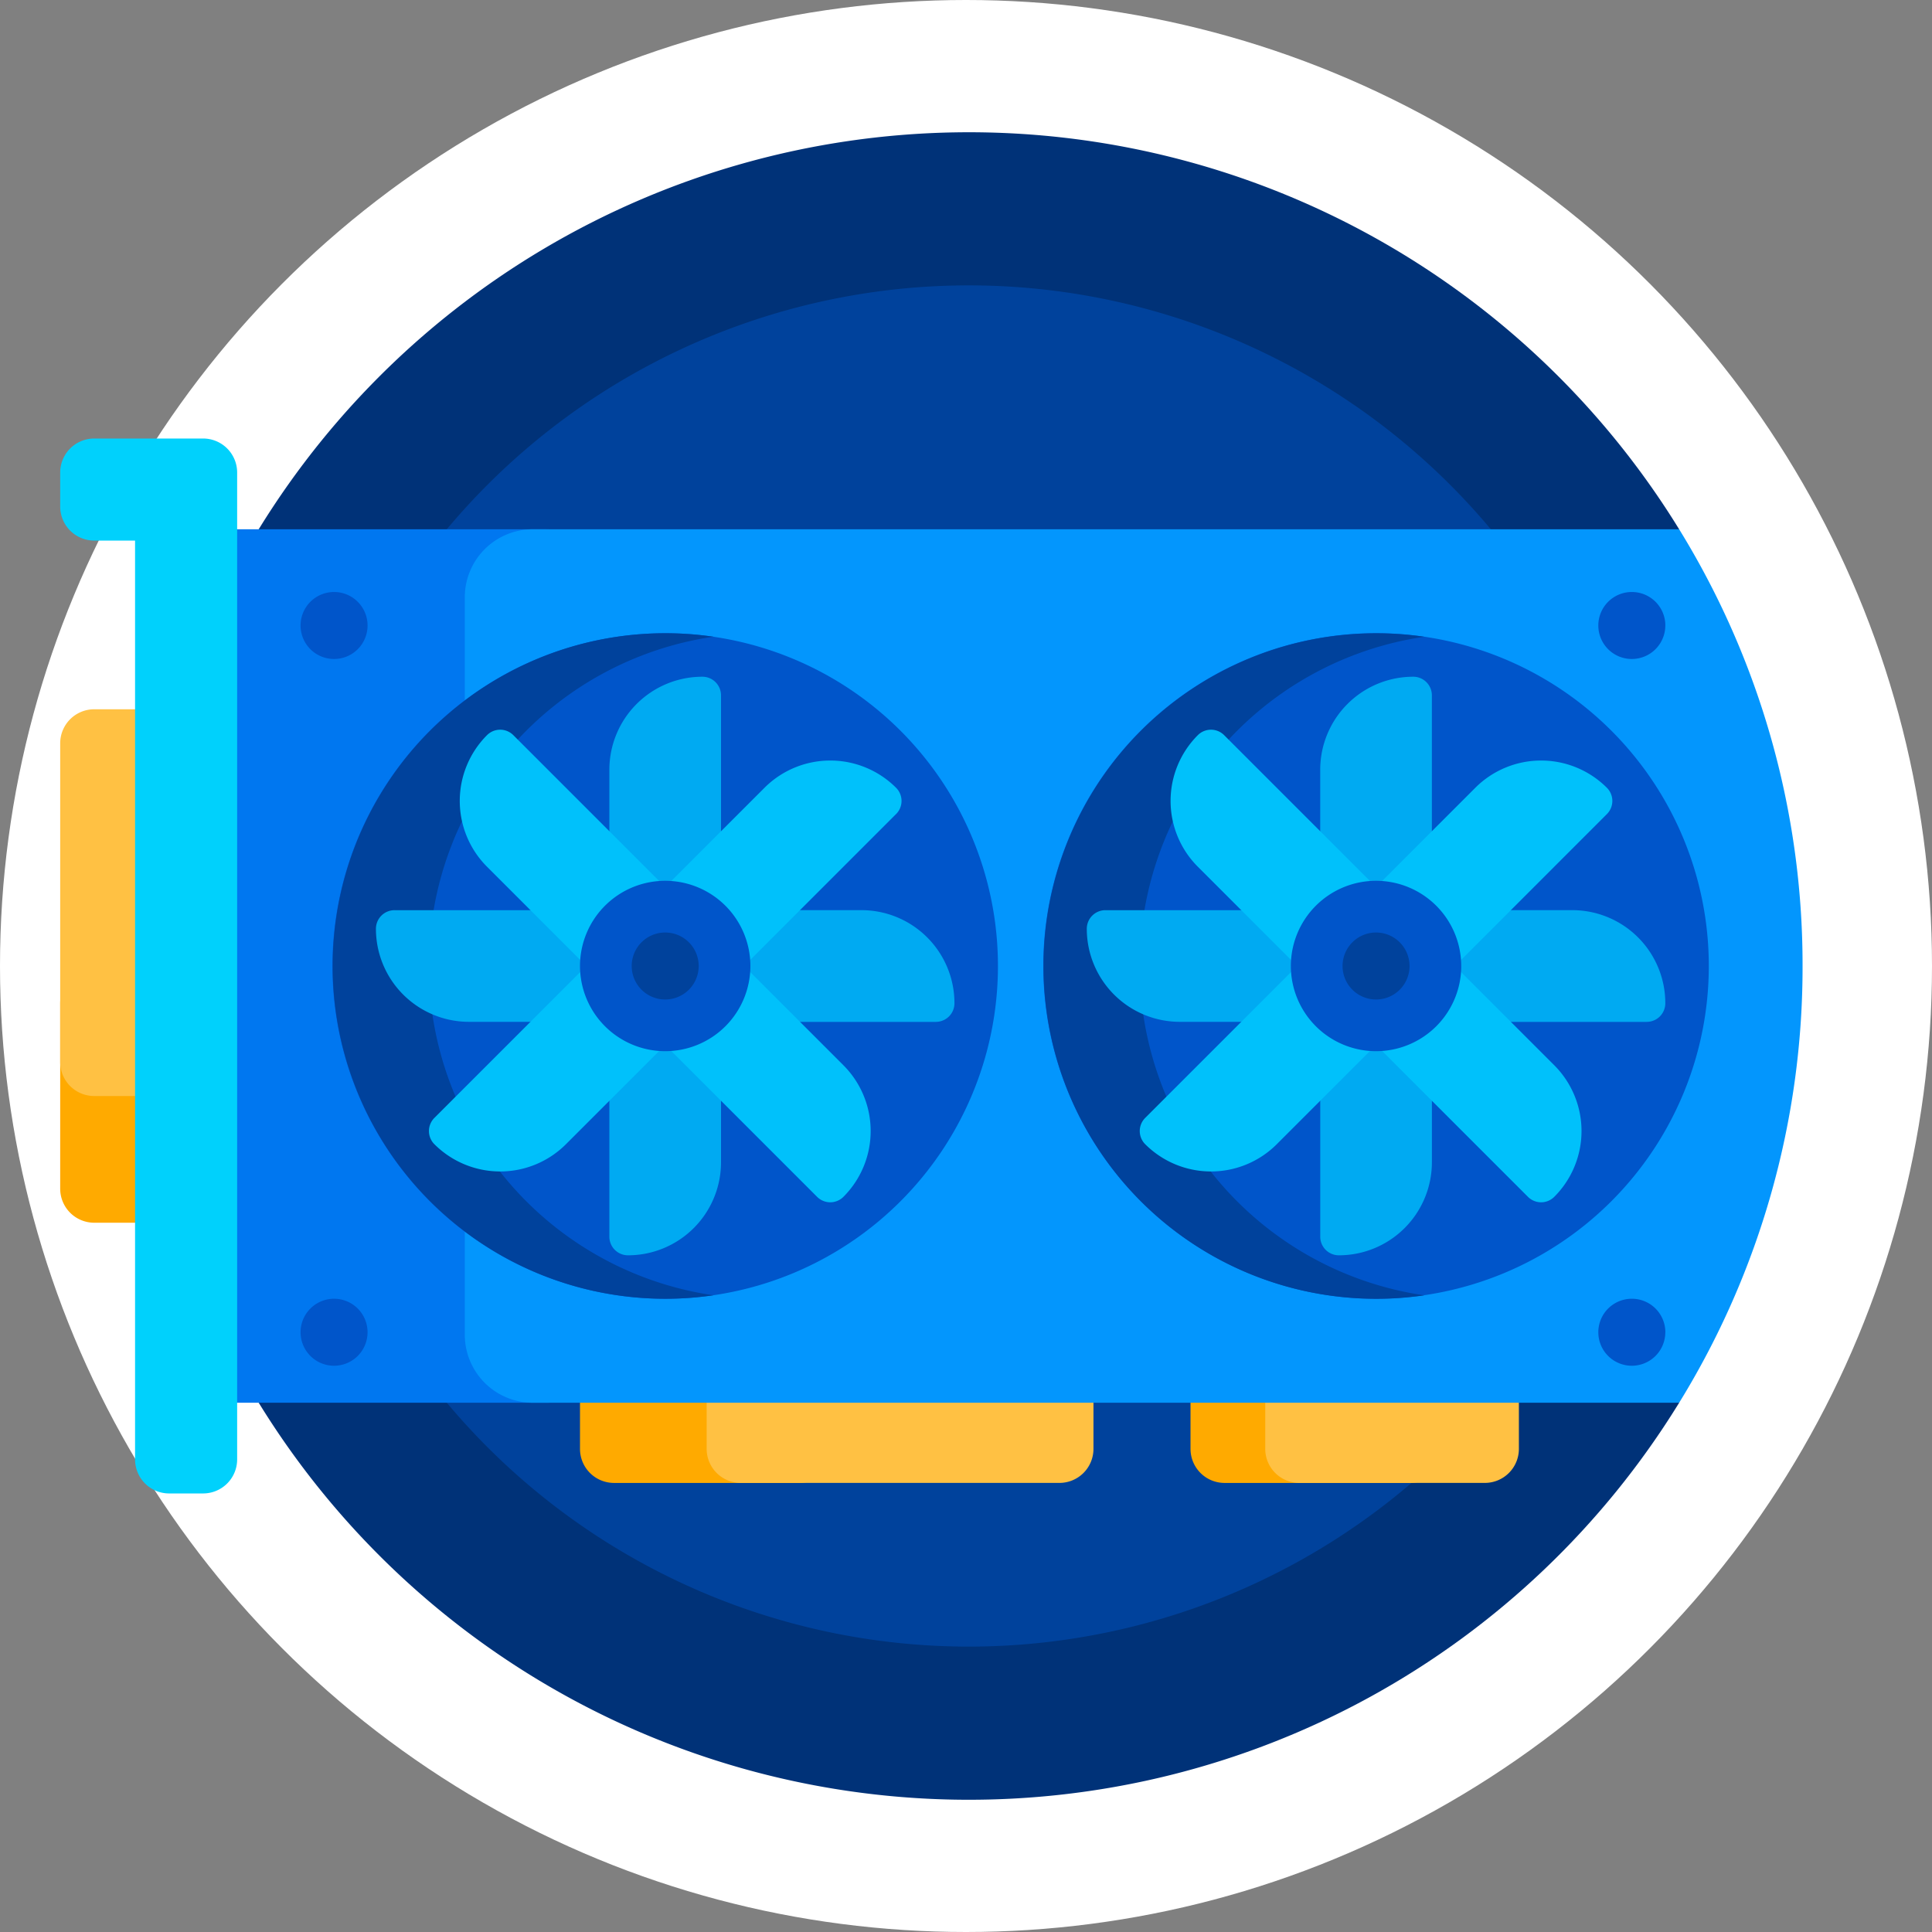 <svg xmlns="http://www.w3.org/2000/svg" width="213" height="213" viewBox="0 0 213 213">
  <rect x="0" y="0" width="213" height="213" fill="#808080" stroke="none"/>
  <g id="Grupo_167877" data-name="Grupo 167877" transform="translate(-383.377 -11970)">
    <circle id="Elipse_4404" data-name="Elipse 4404" cx="106.5" cy="106.5" r="106.5" transform="translate(383.377 11970)" fill="#fff"/>
    <g id="tarjeta-de-video" transform="translate(390.013 11973.58)">
      <path id="Trazado_683395" data-name="Trazado 683395" d="M192.233,151.071a91.92,91.92,0,1,1,0-96.3c.352.57-11.534,31.215-11.534,48.151S192.585,150.5,192.233,151.071Z" transform="translate(-13.746 0)" fill="#003278"/>
      <path id="Trazado_683396" data-name="Trazado 683396" d="M217.073,131.036A75.036,75.036,0,1,1,142.036,56,75.036,75.036,0,0,1,217.073,131.036Z" transform="translate(-41.863 -28.117)" fill="#00429c"/>
      <path id="Trazado_683397" data-name="Trazado 683397" d="M10.13,284.871H3.752A3.752,3.752,0,0,1,0,281.12V260.66a3.752,3.752,0,0,1,3.752-3.752H10.13a3.752,3.752,0,0,1,3.752,3.752v20.46A3.752,3.752,0,0,1,10.13,284.871Zm47.178,24.936v-6.378a3.752,3.752,0,0,1,3.752-3.752H81.52a3.752,3.752,0,0,1,3.752,3.752v6.378a3.752,3.752,0,0,1-3.752,3.752H61.06A3.752,3.752,0,0,1,57.308,309.807Zm67.309,0v-6.378a3.752,3.752,0,0,1,3.752-3.752h20.46a3.752,3.752,0,0,1,3.752,3.752v6.378a3.752,3.752,0,0,1-3.752,3.752h-20.46A3.752,3.752,0,0,1,124.617,309.807Z" transform="translate(0 -153.648)" fill="#fa0"/>
      <path id="Trazado_683398" data-name="Trazado 683398" d="M10.13,223.2H3.752A3.752,3.752,0,0,1,0,219.452V184.312a3.752,3.752,0,0,1,3.752-3.752H10.13a3.752,3.752,0,0,1,3.752,3.752v35.141A3.752,3.752,0,0,1,10.13,223.2Zm122.725,38.9v-6.378a3.752,3.752,0,0,1,3.752-3.752h20.46a3.752,3.752,0,0,1,3.752,3.752V262.1a3.752,3.752,0,0,1-3.752,3.752h-20.46A3.752,3.752,0,0,1,132.855,262.1Zm-61.583,0v-6.378a3.752,3.752,0,0,1,3.752-3.752h35.141a3.752,3.752,0,0,1,3.752,3.752V262.1a3.752,3.752,0,0,1-3.752,3.752H75.024A3.752,3.752,0,0,1,71.272,262.1Z" transform="translate(0 -105.944)" fill="#ffc143"/>
      <path id="Trazado_683399" data-name="Trazado 683399" d="M78.711,135.163v81.3c0,4.144-3.709,7.5-8.285,7.5H35.285c-4.576,0-8.285-3.359-8.285-7.5v-81.3c0-4.144,3.709-7.5,8.285-7.5H70.426C75,127.659,78.711,131.018,78.711,135.163Z" transform="translate(-16.87 -72.891)" fill="#0077f0"/>
      <path id="Trazado_683400" data-name="Trazado 683400" d="M266.372,175.81a91.489,91.489,0,0,1-13.606,48.151H126.384a7.5,7.5,0,0,1-7.5-7.5v-81.3a7.5,7.5,0,0,1,7.5-7.5H252.766a91.492,91.492,0,0,1,13.606,48.151Z" transform="translate(-74.278 -72.891)" fill="#0396fd"/>
      <path id="Trazado_683401" data-name="Trazado 683401" d="M231.742,194.9a36.686,36.686,0,1,1-36.686-36.686A36.686,36.686,0,0,1,231.742,194.9ZM116.686,158.219A36.686,36.686,0,1,0,153.371,194.9,36.686,36.686,0,0,0,116.686,158.219Z" transform="translate(-49.985 -91.985)" fill="#0055ca"/>
      <path id="Trazado_683402" data-name="Trazado 683402" d="M122,231.207a36.686,36.686,0,1,1,0-72.606,36.691,36.691,0,0,0,0,72.606Zm47-36.3a36.694,36.694,0,0,1,31.369-36.3,36.686,36.686,0,1,0,0,72.606A36.693,36.693,0,0,1,169,194.9Z" transform="translate(-49.985 -91.984)" fill="#00429c"/>
      <path id="Trazado_683403" data-name="Trazado 683403" d="M19.509,104.752v108.8a3.752,3.752,0,0,1-3.752,3.752H12.006a3.752,3.752,0,0,1-3.752-3.752v-101.3h-4.5A3.752,3.752,0,0,1,0,108.5v-3.752A3.752,3.752,0,0,1,3.752,101H15.758A3.752,3.752,0,0,1,19.509,104.752Z" transform="translate(0 -56.234)" fill="#00d1fc"/>
      <path id="Trazado_683404" data-name="Trazado 683404" d="M156.563,207a2.052,2.052,0,0,1-2.051,2.052H130.827v15.477a10.258,10.258,0,0,1-10.258,10.258,2.051,2.051,0,0,1-2.051-2.051V209.047H103.04a10.258,10.258,0,0,1-10.258-10.258,2.051,2.051,0,0,1,2.052-2.051h23.684V181.26A10.258,10.258,0,0,1,128.775,171a2.051,2.051,0,0,1,2.051,2.051v23.684H146.3A10.257,10.257,0,0,1,156.563,207Zm78.371,0a2.052,2.052,0,0,1-2.051,2.052H209.2v15.477a10.258,10.258,0,0,1-10.258,10.258,2.051,2.051,0,0,1-2.051-2.051V209.047H181.411a10.258,10.258,0,0,1-10.258-10.258,2.051,2.051,0,0,1,2.051-2.051h23.684V181.26A10.258,10.258,0,0,1,207.146,171a2.051,2.051,0,0,1,2.051,2.051v23.684h15.477A10.258,10.258,0,0,1,234.934,207Z" transform="translate(-57.972 -99.972)" fill="#00aaf2"/>
      <path id="Trazado_683405" data-name="Trazado 683405" d="M159.846,195.866,143.1,212.613l10.944,10.944a10.258,10.258,0,0,1,0,14.507,2.051,2.051,0,0,1-2.9,0L134.4,221.317l-10.944,10.944a10.258,10.258,0,0,1-14.507,0,2.052,2.052,0,0,1,0-2.9l16.747-16.747-10.944-10.944a10.258,10.258,0,0,1,0-14.507,2.051,2.051,0,0,1,2.9,0l16.747,16.747,10.944-10.944a10.258,10.258,0,0,1,14.508,0,2.051,2.051,0,0,1,0,2.9Zm78.371,0L221.47,212.613l10.944,10.944a10.258,10.258,0,0,1,0,14.507,2.051,2.051,0,0,1-2.9,0l-16.747-16.747-10.944,10.944a10.258,10.258,0,0,1-14.508,0,2.052,2.052,0,0,1,0-2.9l16.747-16.747-10.944-10.944a10.258,10.258,0,0,1,0-14.507,2.051,2.051,0,0,1,2.9,0l16.747,16.747,10.944-10.944a10.258,10.258,0,0,1,14.508,0,2.051,2.051,0,0,1,0,2.9Z" transform="translate(-67.695 -109.694)" fill="#00c1fb"/>
      <path id="Trazado_683406" data-name="Trazado 683406" d="M171.532,240.358a9.392,9.392,0,1,1-9.392-9.392A9.392,9.392,0,0,1,171.532,240.358Zm78.371,0a9.392,9.392,0,1,1-9.392-9.392A9.392,9.392,0,0,1,249.9,240.358Z" transform="translate(-95.439 -137.439)" fill="#0055ca"/>
      <path id="Trazado_683407" data-name="Trazado 683407" d="M175.325,249.85a3.693,3.693,0,1,1-3.693-3.693,3.693,3.693,0,0,1,3.693,3.693Zm78.371,0A3.693,3.693,0,1,1,250,246.157a3.693,3.693,0,0,1,3.693,3.693Z" transform="translate(-104.931 -146.93)" fill="#00429c"/>
      <path id="Trazado_683408" data-name="Trazado 683408" d="M78.021,149.793a3.693,3.693,0,1,1-3.693-3.693A3.693,3.693,0,0,1,78.021,149.793Zm143.075,0A3.693,3.693,0,1,1,217.4,146.1,3.693,3.693,0,0,1,221.1,149.793ZM78.021,227.711a3.693,3.693,0,1,1-3.693-3.693A3.693,3.693,0,0,1,78.021,227.711Zm143.075,0a3.693,3.693,0,1,1-3.693-3.693A3.693,3.693,0,0,1,221.1,227.711Z" transform="translate(-44.134 -84.413)" fill="#0055ca"/>
    </g>
  </g>
</svg>
